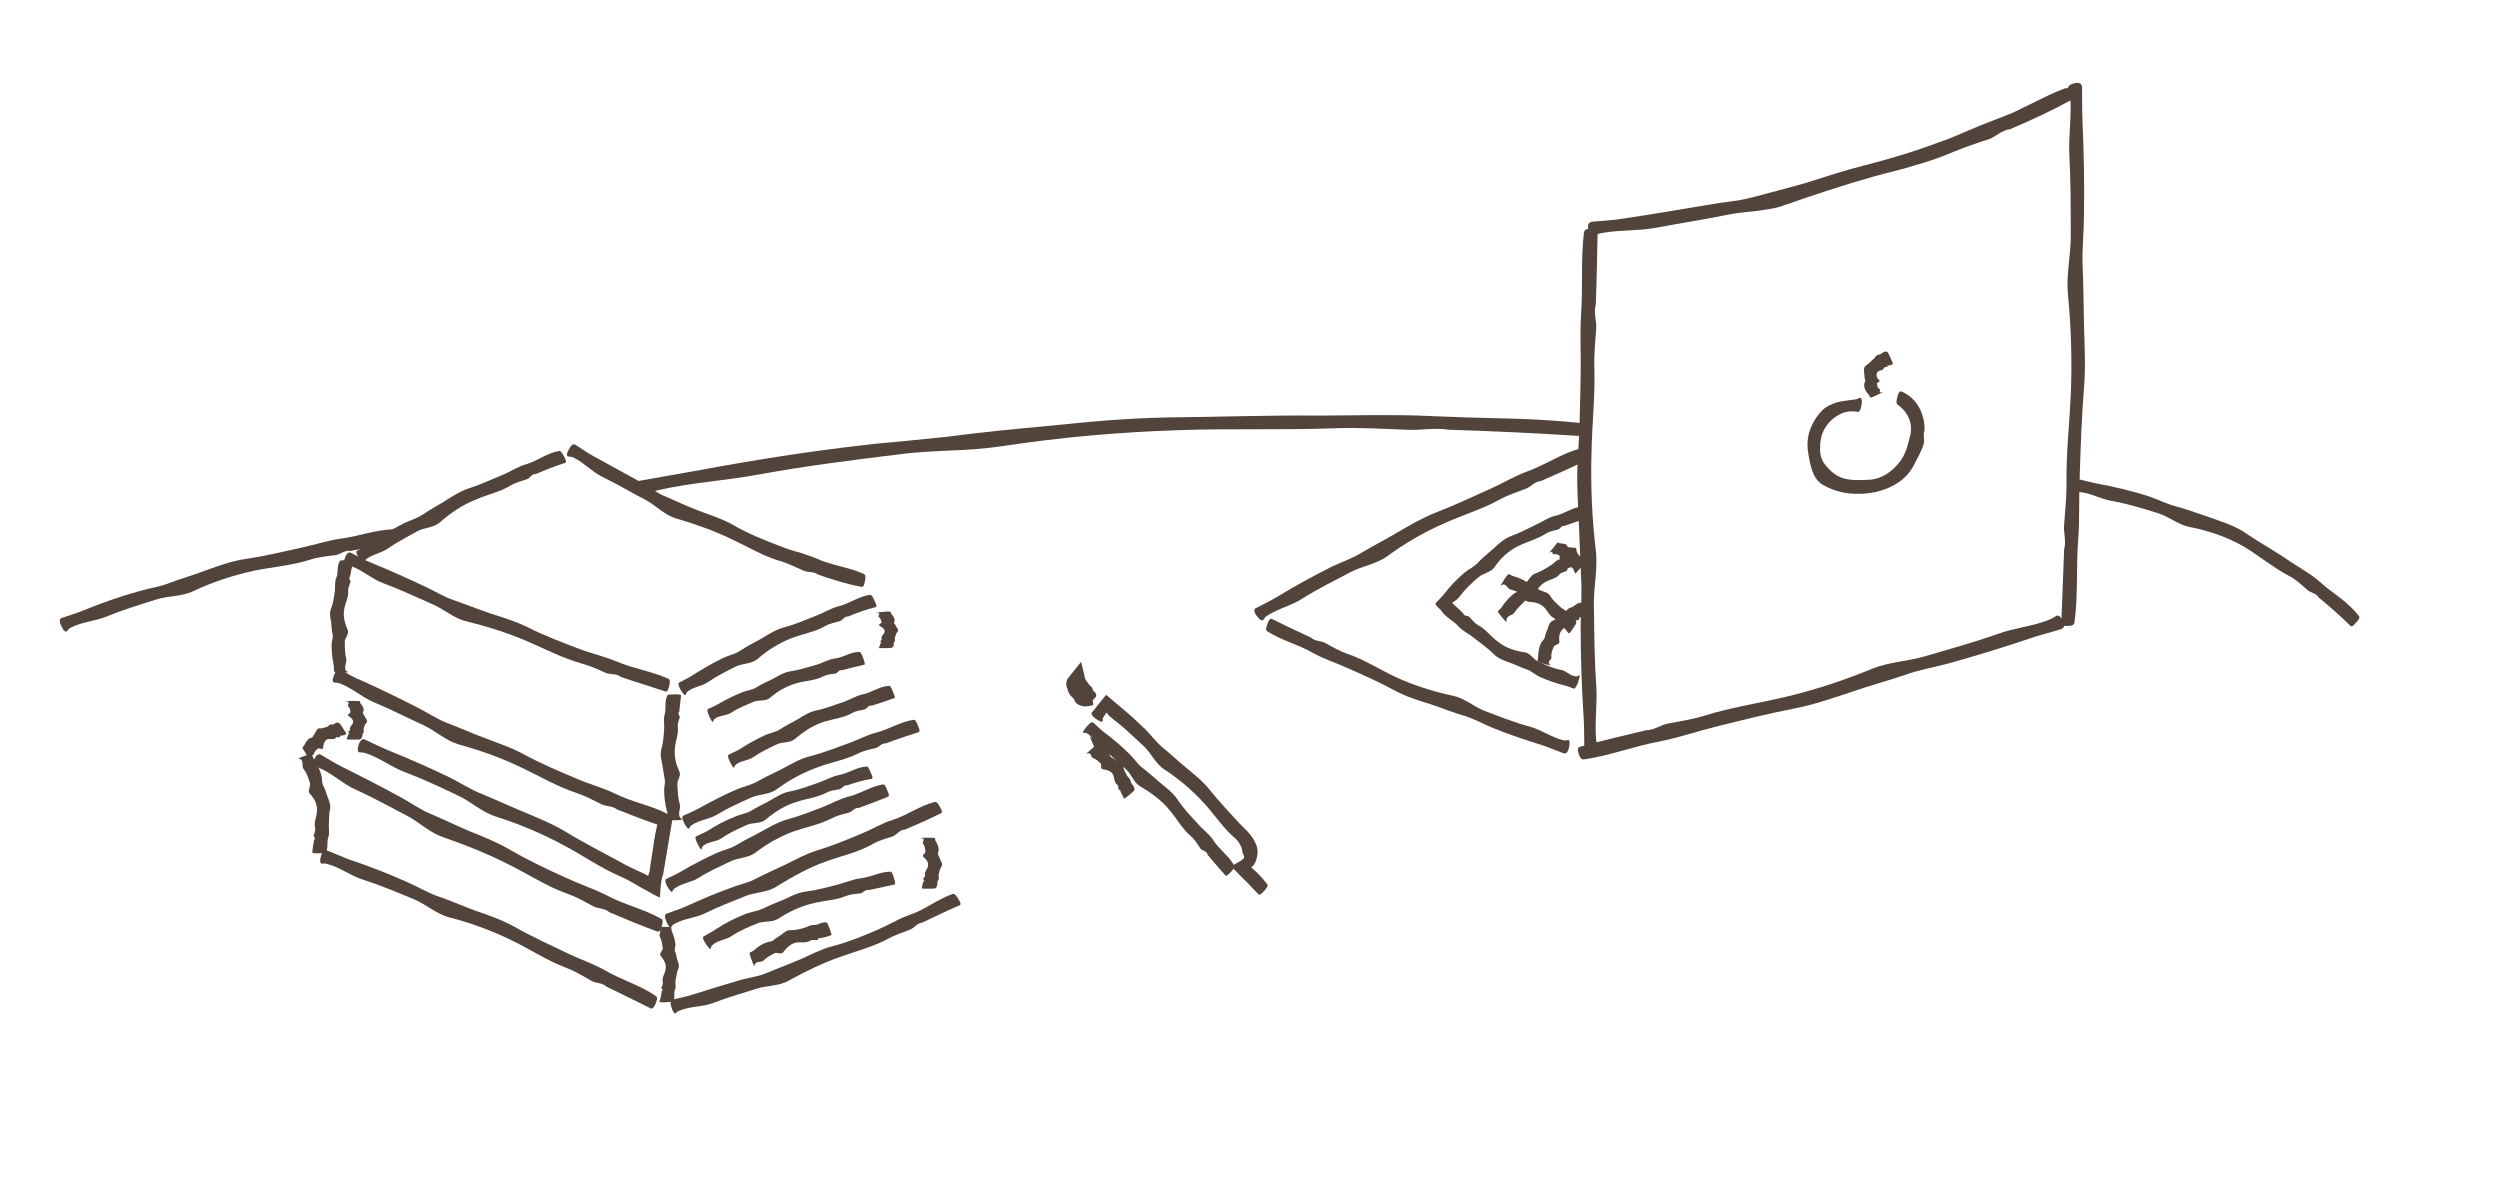 <?xml version="1.0" encoding="utf-8"?>
<!-- Generator: Adobe Illustrator 22.1.0, SVG Export Plug-In . SVG Version: 6.00 Build 0)  -->
<svg version="1.1" id="Layer_1" xmlns="http://www.w3.org/2000/svg" xmlns:xlink="http://www.w3.org/1999/xlink" x="0px" y="0px"
	 viewBox="0 0 530 255" style="enable-background:new 0 0 530 255;" xml:space="preserve">
<style type="text/css">
	.st0{fill:#53443B;}
</style>
<g>
	<g>
		<g>
			<path class="st0" d="M338.3,64.6c-0.5,1.7,0.2,3.3,0.1,5c-0.2,2.8-0.5,5.6-0.4,8.3c0.2,6.1-0.5,12.1-0.6,18.1
				c-0.2,6.9,0.1,13.8,0.9,20.6c0.5,4-0.5,7.9-0.4,11.9c0.1,5.6,0.1,11.1,0.5,16.7c0.3,3.9-0.4,7.9,0,11.8c0.1,0.5,0.1,1,0.4,1.5
				c0.4,0.8-0.5,1.3-1.5,1.4c-1.1,0.2-1.4-0.4-1.4-1c-0.1-2.4,0-4.8-0.2-7.3c-0.4-6.3-0.6-12.6-0.6-18.9c0-3.3,0.3-6.6,0.1-9.9
				c-0.2-4.1-0.3-8.3-0.5-12.4c-0.2-4.4-0.5-8.7-0.2-13.1c0.4-6,0.5-12,0.6-18c0.1-4.3-0.2-8.5,0.1-12.8c0.4-5.7-0.1-11.5,0.6-17.2
				c0.1-0.8,0.9-0.8,1.8-0.8c0.7,0,1.1,0.2,1.1,0.7C338.6,54.5,338.5,59.6,338.3,64.6L338.3,64.6z"/>
		</g>
	</g>
</g>
<g>
	<g>
		<g>
			<path class="st0" d="M426.1,27.4c-1.7,0.2-2.9,1.5-4.4,2.1c-2.6,0.8-5.1,1.7-7.6,2.7c-2.7,1.2-5.5,2.1-8.3,2.9
				c-2.8,0.9-5.7,1.5-8.5,2.3c-6.4,1.8-12.7,3.9-19,6.1c-1.8,0.7-3.7,0.9-5.7,1.2c-1.9,0.2-3.9,0.4-5.7,0.7
				c-5.3,1.1-10.6,1.9-15.9,2.9c-3.8,0.7-7.6,0.4-11.4,1.1c-0.5,0.1-1,0.2-1.4,0.5c-0.8,0.5-1.3-0.4-1.5-1.4
				c-0.2-1.1,0.3-1.4,0.8-1.5c2.3-0.2,4.6-0.3,6.9-0.7c6-0.9,11.9-1.9,17.9-2.9c1.6-0.3,3.1-0.5,4.7-0.7c1.6-0.2,3.1-0.5,4.6-0.9
				c3.8-1,7.7-2,11.5-3.1l6-1.9c2-0.6,4-1.2,6-1.7c5.6-1.4,11.1-3.1,16.4-5.1c1-0.3,1.9-0.7,2.9-1.1l2.8-1.2
				c1.9-0.8,3.8-1.6,5.7-2.3c1.3-0.5,2.6-1,3.8-1.5l3.7-1.8c2.5-1.2,4.9-2.5,7.5-3.4c0.7-0.2,1.1,0.5,1.5,1.2c0.3,0.6,0.3,1-0.1,1.2
				C435.1,23.4,430.6,25.5,426.1,27.4L426.1,27.4z"/>
		</g>
	</g>
</g>
<g>
	<g>
		<g>
			<path class="st0" d="M437.6,116.4c0.5-1.7-0.2-3.5,0-5.2c0.2-2.9,0.5-5.7,0.5-8.6c-0.1-6.3,0.6-12.5,0.9-18.8
				c0.3-7.1,0.1-14.2-0.6-21.4c-0.4-4.1,0.6-8.2,0.6-12.3c0-5.8,0-11.5-0.3-17.3c-0.2-4.1,0.5-8.1,0.2-12.2c0-0.5-0.1-1-0.4-1.5
				c-0.4-0.9,0.5-1.3,1.5-1.5c1.1-0.2,1.4,0.4,1.4,1c0,2.5,0,5,0.1,7.5c0.3,6.5,0.4,13,0.3,19.6c0,3.4-0.4,6.8-0.3,10.2
				c0.2,4.3,0.2,8.6,0.3,12.8c0.1,4.5,0.4,9,0,13.6c-0.5,6.2-0.7,12.4-0.9,18.6c-0.2,4.4,0,8.8-0.3,13.2c-0.5,5.9,0,11.9-0.8,17.8
				c-0.1,0.8-0.9,0.8-1.8,0.8c-0.7,0-1.1-0.2-1-0.7C437.2,126.8,437.4,121.6,437.6,116.4C437.6,116.4,437.6,116.4,437.6,116.4z"/>
		</g>
	</g>
</g>
<g>
	<g>
		<g>
			<path class="st0" d="M349,154.8c1.7,0,3-1.1,4.6-1.4c2.6-0.5,5.3-0.9,7.8-1.7c5.5-1.7,11.3-2.6,16.9-3.9
				c6.4-1.5,12.7-3.6,18.8-6.1c3.5-1.4,7.5-1.5,11.1-2.6c5.1-1.5,10.2-2.9,15.3-4.7c3.6-1.3,7.4-1.6,10.9-3c0.5-0.2,0.9-0.4,1.3-0.7
				c0.7-0.6,1.3,0.2,1.7,1.1c0.5,1,0,1.4-0.5,1.6c-2.2,0.7-4.5,1.2-6.7,2c-5.7,1.9-11.5,3.7-17.3,5.3c-3,0.8-6.1,1.3-9.1,2.4
				c-3.8,1.3-7.6,2.3-11.3,3.6c-4,1.3-7.9,2.7-12.1,3.5c-5.6,1.1-11.2,2.5-16.8,3.9c-4,1-7.8,2.3-11.8,3.1c-5.4,1-10.5,3-16,3.8
				c-0.7,0.1-1-0.7-1.2-1.5c-0.2-0.6-0.1-1.1,0.4-1.2C339.7,157,344.4,155.9,349,154.8L349,154.8z"/>
		</g>
	</g>
</g>
<g>
	<g>
		<g>
			<path class="st0" d="M278,135.2c0.8,0.8,2,0.6,2.9,1.1c1.5,0.8,3,1.7,4.7,2.3c3.6,1.2,6.8,3.3,10.2,4.9c3.9,1.8,8,3.1,12.2,4
				c2.5,0.5,4.4,2.3,6.7,3.2c3.2,1.2,6.4,2.5,9.8,3.4c2.4,0.7,4.4,2.2,6.8,2.8c0.3,0.1,0.6,0.1,1,0c0.6-0.2,0.5,0.8,0.3,1.7
				c-0.3,1.1-0.7,1.2-1.1,1.1c-1.4-0.5-2.8-1.1-4.2-1.6c-3.8-1.2-7.5-2.4-11.1-3.9c-1.9-0.8-3.7-1.8-5.6-2.4
				c-2.5-0.7-4.9-1.7-7.3-2.5c-2.6-0.8-5.2-1.6-7.6-2.9c-3.3-1.8-6.7-3.3-10.1-4.8c-2.4-1.1-5-1.9-7.3-3.2c-3.1-1.8-6.6-2.6-9.7-4.6
				c-0.4-0.3-0.1-1,0.2-1.8c0.2-0.6,0.5-0.9,0.8-0.8C272.4,132.6,275.2,133.9,278,135.2L278,135.2z"/>
		</g>
	</g>
</g>
<g>
	<g>
		<g>
			<path class="st0" d="M326.6,102c-1.3,0.1-2,1.2-3.1,1.6c-1.8,0.7-3.7,1.3-5.4,2.2c-3.7,2.1-7.8,3.3-11.6,5
				c-4.4,1.9-8.6,4.3-12.5,7.2c-2.3,1.6-5.2,2-7.7,3.3c-3.4,1.8-6.9,3.5-10.2,5.6c-2.3,1.5-5.1,2.1-7.4,3.6
				c-0.3,0.2-0.6,0.4-0.8,0.8c-0.3,0.6-1-0.1-1.6-0.9c-0.6-0.9-0.4-1.4,0-1.5c1.5-0.8,3-1.5,4.5-2.4c3.8-2.3,7.6-4.4,11.6-6.4
				c2.1-1,4.3-1.7,6.2-2.9c2.5-1.5,5.1-2.8,7.6-4.3c2.6-1.5,5.3-3.1,8.1-4.2c3.9-1.5,7.7-3.3,11.5-5c2.7-1.2,5.3-2.8,8.1-3.8
				c3.8-1.4,7.1-3.7,11-4.8c0.5-0.1,0.9,0.6,1.3,1.3c0.3,0.6,0.3,1,0,1.2C333.1,99.2,329.8,100.6,326.6,102
				C326.6,102,326.6,102,326.6,102z"/>
		</g>
	</g>
</g>
<g>
	<g>
		<g>
			<path class="st0" d="M310.2,130c0.1,0.7,0.9,0.4,1.3,0.8c0.6,0.6,1.1,1.3,1.8,1.7c1.6,0.8,2.7,2.4,4.2,3.5c1.6,1.3,3.6,2,5.8,2.3
				c1.2,0.2,1.8,1.6,2.9,2c1.5,0.7,3,1.4,4.7,1.7c1.2,0.2,1.9,1.3,3.2,1.4c0.2,0,0.3,0,0.6-0.2c0.4-0.3,0.1,0.6-0.2,1.6
				c-0.4,1-0.7,1.2-0.8,1.2c-0.7-0.2-1.4-0.6-2.1-0.7c-1.9-0.5-3.7-1.1-5.4-1.9c-0.9-0.5-1.6-1.2-2.6-1.5c-1.2-0.4-2.3-1-3.5-1.4
				c-1.3-0.5-2.6-0.9-3.5-1.9c-1.3-1.3-2.8-2.3-4.3-3.5c-1-0.8-2.2-1.3-3.1-2.3c-1.2-1.4-2.9-1.9-3.8-3.6c-0.1-0.2,0.4-0.9,0.9-1.5
				c0.4-0.5,0.7-0.8,0.8-0.7C308,128,309.1,129,310.2,130L310.2,130z"/>
		</g>
	</g>
</g>
<g>
	<g>
		<g>
			<path class="st0" d="M331.7,111.5c-0.7-0.2-0.9,0.7-1.5,0.8c-0.9,0.2-1.9,0.4-2.6,0.9c-1.7,1.1-3.8,1.6-5.6,2.5
				c-2.1,1-3.9,2.6-5.2,4.6c-0.8,1.1-2.4,1.2-3.4,2.1c-1.4,1.2-2.8,2.5-3.9,4c-0.8,1.1-2.2,1.5-2.9,2.7c-0.1,0.2-0.1,0.3-0.1,0.6
				c0.1,0.5-0.7-0.1-1.4-0.7c-0.8-0.7-0.9-1.1-0.7-1.2c0.6-0.6,1.2-1.2,1.7-1.8c1.3-1.7,2.8-3.3,4.5-4.7c0.9-0.7,2-1.2,2.7-2
				c1-1.1,2.1-1.9,3.2-2.9c1.1-1,2.2-2.1,3.7-2.7c2-0.7,3.8-1.7,5.7-2.6c1.3-0.6,2.5-1.5,4-1.8c2-0.5,3.5-1.8,5.6-1.9
				c0.3,0,0.6,0.8,0.9,1.5c0.3,0.6,0.3,1,0.2,1.1C334.9,110.3,333.3,110.9,331.7,111.5L331.7,111.5z"/>
		</g>
	</g>
</g>
<g>
	<g>
		<g>
			<path class="st0" d="M331,132.5c0-0.5-0.6-0.1-0.7-0.4c-0.3-0.4-0.5-0.9-0.9-1.1c-0.9-0.4-1.3-1.5-2-2.2
				c-0.8-0.8-1.9-1.2-3.3-1.2c-0.8,0-0.8-1.2-1.3-1.5c-0.8-0.4-1.5-0.9-2.5-1.1c-0.7-0.1-0.8-1.1-1.6-1.1c-0.1,0-0.2,0-0.4,0.2
				c-0.4,0.3,0.1-0.5,0.7-1.4c0.6-0.9,0.9-1.1,0.9-1c0.4,0.2,0.7,0.4,1.1,0.5c1,0.3,2,0.7,2.8,1.3c0.4,0.3,0.7,0.9,1.2,1
				c0.7,0.2,1.3,0.5,1.9,0.8c0.7,0.2,1.4,0.4,1.8,1.1c0.5,0.9,1.3,1.5,2,2.2c0.5,0.5,1.2,0.7,1.6,1.3c0.5,0.9,1.6,1,1.9,2.1
				c0,0.1-0.4,0.8-0.9,1.5c-0.4,0.6-0.6,0.8-0.7,0.8C332.1,133.7,331.6,133.1,331,132.5L331,132.5z"/>
		</g>
	</g>
</g>
<g>
	<g>
		<g>
			<path class="st0" d="M333.5,120.6c0.2-0.4-0.3,0-0.3-0.1c0-0.3,0-0.6-0.2-0.6c-0.5-0.1-0.3-0.8-0.5-1.2c-0.2-0.4-0.8-0.5-1.6-0.1
				c-0.5,0.2-0.1-0.7-0.3-0.8c-0.3-0.2-0.6-0.4-1.2-0.3c-0.4,0.1-0.1-0.6-0.6-0.5c-0.1,0-0.1,0.1-0.3,0.2c-0.3,0.3,0.2-0.4,0.9-1.2
				c0.7-0.9,0.9-1.1,0.9-1c0.2,0.1,0.3,0.2,0.5,0.2c0.5,0,1,0.1,1.3,0.3c0.2,0.1,0.1,0.5,0.4,0.5c0.4,0,0.6,0.1,0.9,0.1
				c0.4,0,0.8,0,0.8,0.4c0,0.6,0.3,0.9,0.5,1.2c0.2,0.2,0.5,0.2,0.6,0.6c0,0.6,0.7,0.4,0.5,1.1c0,0.1-0.5,0.8-1.1,1.4
				c-0.4,0.5-0.7,0.8-0.7,0.8C333.8,121.2,333.6,120.9,333.5,120.6C333.5,120.6,333.5,120.6,333.5,120.6z"/>
		</g>
	</g>
</g>
<g>
	<g>
		<g>
			<path class="st0" d="M332.7,120.4c-0.5-0.2-0.3,0.6-0.7,0.7c-0.5,0.2-1.1,0.3-1.4,0.7c-0.7,0.9-2,1-3,1.6
				c-1.1,0.6-1.9,1.7-2.4,3.1c-0.3,0.8-1.5,0.5-2,1c-0.7,0.7-1.5,1.4-2.1,2.3c-0.4,0.7-1.4,0.6-1.7,1.4c0,0.1-0.1,0.2,0,0.5
				c0.1,0.4-0.5-0.2-1.1-1c-0.7-0.8-0.8-1.1-0.7-1.2c0.3-0.3,0.7-0.6,0.9-1c0.7-1,1.5-1.9,2.4-2.6c0.5-0.4,1.1-0.5,1.5-1
				c0.4-0.7,1-1.2,1.5-1.8c0.5-0.7,1-1.4,1.8-1.6c1.1-0.4,2-1,3-1.6c0.7-0.4,1.1-1.1,1.9-1.3c1.1-0.3,1.6-1.4,2.8-1.5
				c0.2,0,0.7,0.6,1.2,1.3c0.4,0.5,0.6,0.9,0.5,0.9C334.3,119.5,333.5,119.9,332.7,120.4C332.7,120.4,332.7,120.4,332.7,120.4z"/>
		</g>
	</g>
</g>
<g>
	<g>
		<g>
			<path class="st0" d="M335.1,130.9c-0.5-0.2-0.2,0.5-0.4,0.5c-0.4,0.1-0.9,0.1-1.1,0.5c-0.4,0.7-1.5,0.8-2.1,1.3
				c-0.8,0.6-1.1,1.6-0.9,2.8c0.1,0.7-1,0.6-1.2,1.1c-0.3,0.7-0.6,1.4-0.5,2.2c0.1,0.6-0.8,0.8-0.5,1.4c0,0.1,0.1,0.2,0.3,0.3
				c0.4,0.2-0.5,0-1.5-0.3c-1.1-0.3-1.3-0.5-1.3-0.5c0.1-0.4,0.2-0.7,0.2-1.1c0-1,0.2-2,0.6-2.8c0.2-0.4,0.7-0.7,0.8-1.2
				c0.1-0.7,0.4-1.2,0.6-1.8c0.2-0.7,0.4-1.4,1.1-1.7c0.9-0.4,1.6-1.1,2.3-1.6c0.5-0.4,0.8-1,1.5-1.2c0.9-0.2,1.3-1.2,2.4-1
				c0.1,0,0.6,0.7,1,1.4c0.4,0.6,0.5,0.9,0.5,0.9C336.3,130.3,335.7,130.6,335.1,130.9L335.1,130.9z"/>
		</g>
	</g>
</g>
<g>
	<g>
		<g>
			<path class="st0" d="M408,91.2c-0.4,1,0.1,2-0.2,3c-0.5,1.6-1.3,2.9-2,4.3c-0.8,1.6-2,2.9-3.4,3.8c-1.4,1-3.1,1.6-4.7,2
				c-1.9,0.4-3.7,0.5-5.7,0.3c-1.9-0.2-3.8-0.8-5.7-1.9c-1.1-0.7-1.7-1.8-2.1-2.9c-0.4-1.1-0.6-2.3-0.8-3.4
				c-0.3-1.6-0.3-3.3,0.2-4.9c0.5-1.6,1.4-3.1,2.6-4.4c0.9-0.9,2-1.4,3.2-1.8c1.2-0.3,2.4-0.4,3.7-0.6c0.3,0,0.7-0.1,1-0.3
				c0.7-0.3,0.7,0.7,0.5,1.7c-0.2,1.1-0.6,1.3-0.8,1.2c-1.1-0.2-2.3-0.1-3.3,0.3c-1.3,0.6-2.5,1.5-3.3,2.7c-0.8,1.1-1.2,2.4-1.3,3.7
				c-0.1,1.4-0.1,3,0.8,4.2c1.1,1.5,2.4,2.7,4.1,3.2c1.8,0.5,3.6,0.4,5.5,0.3c2.6-0.1,5-1.8,6.6-4c1.2-1.6,1.6-3.6,2.1-5.5
				c0.3-1.3,0.1-2.6-0.4-3.7c-0.5-1.1-1.3-2-2.4-2.8c-0.3-0.2-0.1-1,0.1-1.8c0.2-0.7,0.4-1,0.8-0.9C406.7,84.5,408.1,88.2,408,91.2
				L408,91.2z"/>
		</g>
	</g>
</g>
<g>
	<g>
		<g>
			<path class="st0" d="M400.3,77.5c-0.4-0.3,0,0.3-0.2,0.3c-0.3,0-0.6,0-0.7,0.2c-0.1,0.5-0.9,0.5-1.3,0.8
				c-0.4,0.4-0.4,1.2,0.3,1.8c0.4,0.3-0.6,0.5-0.5,0.8c0.1,0.4,0.1,0.9,0.6,1.1c0.3,0.2-0.3,0.6,0.2,0.7c0.1,0,0.1,0,0.4-0.1
				c0.4-0.1-0.4,0.3-1.3,0.7c-1,0.5-1.3,0.5-1.3,0.5c-0.1-0.2-0.2-0.5-0.4-0.7c-0.5-0.5-0.9-1.2-0.9-2c0-0.4,0.3-0.7,0.2-1.1
				c-0.2-0.5-0.1-1-0.2-1.5c-0.1-0.5-0.1-1.2,0.4-1.5c0.7-0.5,1.1-1,1.6-1.4c0.4-0.3,0.5-0.9,1.1-0.9c0.7-0.1,1-0.9,1.8-0.6
				c0.1,0,0.5,0.8,0.8,1.5c0.3,0.6,0.4,1,0.4,1C401.1,77.4,400.7,77.4,400.3,77.5L400.3,77.5z"/>
		</g>
	</g>
</g>
<g>
	<g>
		<g>
			<path class="st0" d="M130.8,171.6c-1-0.8-2.3-0.6-3.3-1.1c-1.8-0.9-3.5-1.8-5.3-2.4c-4-1.3-7.7-3.5-11.5-5.3
				c-4.3-2.1-8.8-3.7-13.5-5c-2.7-0.8-4.8-2.8-7.3-4c-3.5-1.6-7-3.4-10.6-4.9c-2.6-1.1-4.6-3-7.2-4c-0.3-0.1-0.7-0.2-1.1-0.2
				c-0.7,0.1-0.5-0.9-0.1-1.8c0.4-1,0.9-1.1,1.3-0.9c1.5,0.8,2.9,1.7,4.5,2.3c4,1.8,7.9,3.7,11.8,5.7c2,1,3.9,2.3,6.1,3.2
				c2.7,1,5.3,2.2,8,3.2c2.8,1.1,5.7,2,8.4,3.5c3.7,2,7.5,3.6,11.3,5.2c2.7,1.2,5.6,1.9,8.2,3.2c3.6,1.8,7.5,2.4,11.1,4.3
				c0.5,0.2,0.2,1.1,0,1.8c-0.2,0.7-0.5,1-0.8,0.9C137.4,174.2,134.1,172.9,130.8,171.6L130.8,171.6z"/>
		</g>
	</g>
</g>
<g>
	<g>
		<g>
			<path class="st0" d="M144,150.9c-0.5,0.4,0.2,0.8,0.1,1.2c-0.2,0.7-0.5,1.3-0.4,2c0.2,1.5-0.5,2.9-0.6,4.4
				c-0.2,1.7,0.1,3.3,0.9,5c0.5,1-0.5,1.9-0.4,2.9c0.1,1.3,0.1,2.7,0.5,4c0.3,0.9-0.4,1.9,0,2.8c0.1,0.1,0.1,0.2,0.4,0.4
				c0.4,0.2-0.5,0.3-1.5,0.3c-1.1,0-1.4-0.1-1.4-0.2c-0.1-0.6,0-1.2-0.2-1.7c-0.4-1.5-0.6-3-0.6-4.5c0-0.8,0.3-1.6,0.1-2.4
				c-0.2-1-0.3-2-0.5-3c-0.2-1.1-0.5-2.1-0.2-3.2c0.4-1.4,0.5-2.9,0.6-4.3c0.1-1-0.2-2,0.1-3.1c0.4-1.4-0.1-2.8,0.6-4.1
				c0.1-0.2,0.9-0.2,1.8-0.2c0.7,0,1.1,0.1,1.1,0.2C144.3,148.4,144.1,149.7,144,150.9L144,150.9z"/>
		</g>
	</g>
</g>
<g>
	<g>
		<g>
			<path class="st0" d="M74.2,122.3c-0.5,0.3,0.2,0.7,0.1,1.1c-0.2,0.6-0.5,1.2-0.5,1.8c0.2,1.3-0.6,2.6-0.8,3.8
				c-0.3,1.5,0,2.9,0.7,4.5c0.4,0.9-0.6,1.7-0.6,2.5c0,1.2,0,2.4,0.3,3.6c0.2,0.9-0.5,1.7-0.1,2.5c0,0.1,0.1,0.2,0.4,0.3
				c0.4,0.2-0.5,0.2-1.5,0.2c-1.1,0-1.4-0.2-1.4-0.3c0-0.5,0-1-0.1-1.6c-0.3-1.4-0.4-2.7-0.4-4.1c0-0.7,0.4-1.4,0.2-2.1
				c-0.2-0.9-0.2-1.8-0.3-2.7c-0.2-0.9-0.4-1.9,0-2.8c0.5-1.3,0.6-2.5,0.8-3.8c0.1-0.9-0.1-1.8,0.3-2.7c0.5-1.2,0-2.5,0.8-3.6
				c0.1-0.2,0.9-0.1,1.8-0.1c0.7,0,1.1,0.1,1,0.2C74.6,120.1,74.4,121.2,74.2,122.3C74.2,122.3,74.2,122.3,74.2,122.3z"/>
		</g>
	</g>
</g>
<g>
	<g>
		<g>
			<path class="st0" d="M131.6,143.5c-0.9-0.8-2.2-0.4-3.3-0.9c-1.7-0.8-3.4-1.5-5.2-2c-3.9-1.1-7.5-3-11.2-4.6
				c-4.2-1.8-8.6-3.2-13.1-4.3c-2.6-0.6-4.7-2.6-7.1-3.6c-3.4-1.5-6.8-3.1-10.3-4.4c-2.5-0.9-4.5-2.8-7-3.7
				c-0.3-0.1-0.6-0.2-1.1-0.1c-0.7,0.1-0.5-0.8-0.1-1.8c0.4-1,0.9-1.1,1.2-0.9c1.4,0.7,2.8,1.5,4.3,2.1c3.9,1.6,7.7,3.3,11.5,5.1
				c2,0.9,3.8,2.1,5.9,2.8c2.6,0.9,5.1,1.9,7.7,2.8c2.8,0.9,5.5,1.7,8.1,3c3.6,1.8,7.3,3.2,11,4.6c1.3,0.5,2.7,0.9,4,1.3
				c1.3,0.4,2.7,0.9,4,1.4c3.5,1.5,7.3,2,10.8,3.6c0.5,0.2,0.3,1,0.1,1.8c-0.2,0.7-0.4,1-0.7,0.9
				C138.1,145.6,134.8,144.6,131.6,143.5L131.6,143.5z"/>
		</g>
	</g>
</g>
<g>
	<g>
		<g>
			<path class="st0" d="M179.8,130.7c-0.8-0.1-1.1,0.8-1.8,1c-1.1,0.3-2.2,0.5-3.2,1.1c-2.1,1.2-4.7,1.6-7,2.5c-2.6,1-5,2.5-7.2,4.4
				c-1.3,1.1-3.1,0.9-4.6,1.6c-2,1-4,2-5.9,3.3c-1.3,0.9-3.1,1-4.3,2c-0.2,0.1-0.3,0.3-0.4,0.6c-0.1,0.5-0.7-0.2-1.2-1.1
				c-0.5-1-0.4-1.3-0.2-1.4c0.9-0.5,1.8-0.9,2.6-1.4c2.2-1.4,4.4-2.7,6.7-3.8c1.2-0.6,2.6-0.8,3.7-1.6c1.4-0.9,2.9-1.7,4.4-2.5
				c1.5-0.9,3-1.9,4.8-2.4c2.4-0.6,4.6-1.6,6.9-2.5c1.6-0.6,3.1-1.6,4.8-2c2.3-0.6,4.2-2.1,6.6-2.4c0.3,0,0.7,0.7,1,1.5
				c0.3,0.6,0.4,1,0.2,1.1C183.6,129.2,181.7,129.9,179.8,130.7L179.8,130.7z"/>
		</g>
	</g>
</g>
<g>
	<g>
		<g>
			<path class="st0" d="M187.8,157.6c-0.9-0.1-1.4,0.8-2.2,1c-1.3,0.3-2.7,0.6-3.8,1.2c-2.6,1.3-5.6,1.8-8.3,2.8
				c-3.1,1.1-6.1,2.7-8.8,4.7c-1.6,1.2-3.7,1-5.5,1.8c-2.4,1.1-4.9,2.2-7.2,3.6c-1.6,1-3.7,1.1-5.3,2.2c-0.2,0.1-0.4,0.3-0.5,0.6
				c-0.2,0.5-0.8-0.2-1.2-1.1c-0.5-1-0.4-1.3-0.1-1.5c1.1-0.5,2.1-0.9,3.2-1.5c2.7-1.5,5.4-2.9,8.2-4.1c1.5-0.6,3-0.9,4.4-1.7
				c1.7-1,3.6-1.8,5.3-2.7c1.9-1,3.7-2.1,5.8-2.6c2.8-0.7,5.5-1.8,8.3-2.8c1.9-0.7,3.7-1.7,5.7-2.2c2.7-0.7,5.1-2.3,7.9-2.7
				c0.4-0.1,0.7,0.7,1,1.5c0.3,0.6,0.3,1,0.1,1.1C192.4,156,190.1,156.7,187.8,157.6C187.8,157.5,187.8,157.6,187.8,157.6z"/>
		</g>
	</g>
</g>
<g>
	<g>
		<g>
			<path class="st0" d="M178.5,142.1c-0.7-0.2-0.9,0.6-1.4,0.7c-0.9,0.1-1.8,0.2-2.6,0.6c-1.7,0.9-3.7,0.9-5.5,1.4
				c-2.1,0.6-4,1.6-5.7,3.1c-1,0.9-2.5,0.4-3.6,0.9c-1.6,0.7-3.2,1.3-4.7,2.3c-1.1,0.7-2.4,0.5-3.5,1.3c-0.1,0.1-0.2,0.2-0.3,0.5
				c-0.1,0.5-0.5-0.3-0.9-1.2c-0.4-1-0.4-1.3-0.2-1.4c0.7-0.3,1.4-0.6,2.1-1c1.7-1,3.5-1.9,5.3-2.6c1-0.4,2-0.4,2.9-1
				c1.1-0.7,2.3-1.2,3.5-1.8c1.2-0.7,2.4-1.4,3.8-1.6c1.9-0.3,3.7-0.9,5.5-1.4c1.3-0.4,2.4-1.1,3.8-1.3c1.8-0.2,3.3-1.4,5.2-1.4
				c0.3,0,0.6,0.8,0.9,1.6c0.2,0.6,0.3,1,0.2,1.1C181.5,141.3,180,141.7,178.5,142.1L178.5,142.1z"/>
		</g>
	</g>
</g>
<g>
	<g>
		<g>
			<path class="st0" d="M184.8,149.6c-0.7-0.2-1,0.7-1.5,0.8c-0.9,0.2-1.9,0.3-2.7,0.8c-1.8,1-3.9,1.2-5.9,1.8
				c-2.2,0.7-4.2,2-6.1,3.6c-1.1,1-2.7,0.6-3.9,1.2c-1.7,0.8-3.4,1.6-5,2.7c-1.1,0.8-2.6,0.7-3.7,1.6c-0.1,0.1-0.3,0.3-0.3,0.5
				c-0.1,0.5-0.6-0.3-1-1.2c-0.5-1-0.4-1.3-0.2-1.4c0.7-0.4,1.5-0.7,2.2-1.1c1.8-1.2,3.7-2.2,5.6-3.1c1-0.4,2.2-0.6,3.1-1.2
				c1.2-0.8,2.5-1.4,3.7-2.1c1.3-0.8,2.5-1.6,4-1.9c2-0.4,3.9-1.2,5.8-1.8c1.4-0.5,2.6-1.3,4-1.6c2-0.4,3.5-1.7,5.6-1.8
				c0.3,0,0.6,0.7,0.9,1.5c0.3,0.6,0.4,1,0.2,1.1C188.1,148.5,186.5,149.1,184.8,149.6L184.8,149.6z"/>
		</g>
	</g>
</g>
<g>
	<g>
		<g>
			<path class="st0" d="M113.6,100.5c-0.9-0.1-1.2,0.9-1.9,1.1c-1.2,0.4-2.4,0.7-3.4,1.3c-2.3,1.4-4.9,1.9-7.4,3
				c-2.8,1.1-5.3,2.8-7.6,4.8c-1.3,1.2-3.3,1.1-4.8,1.9c-2.1,1.2-4.3,2.3-6.3,3.7c-1.4,1-3.3,1.2-4.6,2.3c-0.2,0.1-0.3,0.3-0.4,0.6
				c-0.1,0.5-0.7-0.2-1.2-1.1c-0.6-0.9-0.5-1.3-0.2-1.4c0.9-0.5,1.9-1,2.8-1.6c2.3-1.5,4.7-3,7.1-4.2c1.3-0.6,2.7-1,3.9-1.8
				c1.5-1,3.1-1.9,4.6-2.8c1.6-1,3.2-2.1,5-2.7c2.5-0.8,4.9-1.9,7.3-2.9c1.7-0.7,3.3-1.8,5.1-2.3c2.4-0.7,4.4-2.4,7-2.8
				c0.3-0.1,0.7,0.7,1.1,1.4c0.3,0.6,0.4,1,0.2,1.1C117.7,98.8,115.7,99.6,113.6,100.5L113.6,100.5z"/>
		</g>
	</g>
</g>
<g>
	<g>
		<g>
			<path class="st0" d="M173.4,121.8c-0.9-0.7-2.1-0.4-3-0.8c-1.6-0.7-3.2-1.5-4.8-2c-3.6-1-6.9-3-10.3-4.6c-3.9-1.9-7.9-3.3-12-4.5
				c-2.4-0.7-4.2-2.7-6.4-3.9c-3.1-1.6-6.1-3.4-9.2-4.9c-2.2-1.1-3.9-3-6.1-4.1c-0.3-0.1-0.6-0.2-1-0.2c-0.7,0-0.4-0.9,0.1-1.7
				c0.5-1,1-1,1.3-0.8c1.3,0.8,2.5,1.7,3.8,2.4c3.4,1.9,6.8,3.7,10.2,5.6c1.8,1,3.3,2.3,5.2,3c2.3,1,4.6,2.1,7,3
				c1.3,0.5,2.5,0.9,3.8,1.4c1.2,0.5,2.5,1,3.6,1.7c3.2,1.8,6.6,3.2,10.1,4.5c1.2,0.5,2.5,0.9,3.7,1.2c1.2,0.4,2.5,0.8,3.7,1.3
				c3.2,1.5,6.8,1.8,10.1,3.3c0.4,0.2,0.3,1,0.1,1.8c-0.1,0.7-0.4,1-0.7,0.9C179.3,123.8,176.3,122.8,173.4,121.8L173.4,121.8z"/>
		</g>
	</g>
</g>
<g>
	<g>
		<g>
			<path class="st0" d="M73.9,155.6c0.5-0.1-0.2-0.2-0.1-0.4c0.2-0.2,0.5-0.4,0.4-0.6c-0.2-0.4,0.5-0.9,0.6-1.3
				c0.2-0.5-0.1-1-0.9-1.5c-0.5-0.3,0.5-0.6,0.4-0.9c-0.1-0.4-0.1-0.8-0.5-1.2c-0.3-0.3,0.4-0.6,0-0.9c-0.1,0-0.1-0.1-0.4-0.1
				c-0.4-0.1,0.5-0.1,1.5-0.1c1.1,0,1.4,0,1.4,0.1c0.1,0.2,0,0.4,0.2,0.5c0.4,0.5,0.6,0.9,0.6,1.4c0,0.2-0.3,0.5-0.1,0.7
				c0.2,0.3,0.3,0.6,0.5,0.9c0.2,0.3,0.5,0.6,0.2,1c-0.4,0.4-0.5,0.9-0.6,1.3c-0.1,0.3,0.2,0.6-0.1,0.9c-0.4,0.4,0.1,0.8-0.6,1.3
				c-0.1,0.1-0.9,0.1-1.8,0.1c-0.7,0-1.1,0-1.1-0.1C73.6,156.3,73.8,155.9,73.9,155.6C73.9,155.6,73.9,155.6,73.9,155.6z"/>
		</g>
	</g>
</g>
<g>
	<g>
		<g>
			<path class="st0" d="M140.6,185.3c-0.3,0.8-0.4,1.5-0.5,2.3c-0.1,0.9-0.1,1.8-0.2,2.7c-0.4-0.2-0.9-0.4-1.4-0.7
				c-3.9-2.1-4.9-2.9-7-3.8c-4.2-1.8-8-4.5-12-6.6c-4.6-2.5-9.4-4.5-14.4-6.1c-2.9-0.9-5.2-3.1-7.9-4.4c-3.8-1.8-7.6-3.6-11.6-5.1
				c-2.8-1.1-5.2-3-8-3.9c-0.4-0.1-0.7-0.2-1.2-0.2c-0.8,0.1-0.6-0.9-0.3-1.8c0.4-1,0.9-1.1,1.3-0.9c1.7,0.8,3.3,1.6,5,2.3
				c4.4,1.8,8.8,3.7,13.1,5.8c2.2,1.1,4.3,2.5,6.6,3.4c2.9,1.2,5.7,2.5,8.6,3.7c3.1,1.3,6.1,2.5,9,4.2c3.9,2.4,7.9,4.4,11.9,6.6
				c1.2,0.7,2.5,1.3,3.8,1.9l1.3,0.6c0.2,0.1,0.4,0.2,0.7,0.4c0-0.1,0.1-0.2,0.1-0.3c0.1-0.2,0.1-0.4,0.2-0.6c0,0,0.1-0.4,0.1-0.7
				l0.1-0.8l0.5-3.2c0.3-2.1,0.6-4.3,1.3-6.4c0.2-0.5,1-0.5,1.8-0.4c0.7,0.1,1,0.3,1,0.7L140.6,185.3L140.6,185.3z"/>
		</g>
	</g>
</g>
<g>
	<g>
		<g>
			<path class="st0" d="M182,171.3c-0.9-0.1-1.3,0.8-2.1,1c-1.2,0.3-2.5,0.6-3.6,1.2c-2.5,1.3-5.3,1.8-7.9,2.7
				c-3,1.1-5.7,2.6-8.3,4.6c-1.5,1.1-3.5,1-5.2,1.8c-2.3,1.1-4.6,2.1-6.8,3.5c-1.5,1-3.5,1.1-5,2.2c-0.2,0.1-0.4,0.3-0.5,0.6
				c-0.2,0.5-0.7-0.2-1.2-1.1c-0.5-1-0.4-1.3-0.1-1.5c1-0.5,2-0.9,3-1.5c2.5-1.5,5.1-2.8,7.7-4c1.4-0.6,2.9-0.9,4.2-1.7
				c1.6-1,3.4-1.8,5-2.7c1.8-1,3.5-2,5.4-2.6c2.7-0.7,5.2-1.7,7.8-2.7c1.8-0.7,3.5-1.7,5.4-2.2c2.6-0.6,4.8-2.2,7.4-2.6
				c0.4-0.1,0.7,0.7,1,1.5c0.3,0.6,0.3,1,0.1,1.1C186.3,169.7,184.2,170.5,182,171.3C182,171.3,182,171.3,182,171.3z"/>
		</g>
	</g>
</g>
<g>
	<g>
		<g>
			<path class="st0" d="M72.3,156c-0.4-0.3-0.1,0.4-0.3,0.3c-0.3,0-0.7-0.1-0.8,0.1c-0.3,0.5-1.1,0.2-1.7,0.3
				c-0.6,0.2-0.9,0.8-1,1.8c0,0.6-0.8,0-1.1,0.2c-0.4,0.3-0.7,0.6-0.9,1.2c-0.1,0.4-0.8,0-0.9,0.6c0,0.1,0,0.2,0.1,0.4
				c0.2,0.4-0.4-0.4-0.9-1.2c-0.6-0.9-0.7-1.2-0.7-1.2c0.1-0.2,0.3-0.3,0.4-0.5c0.3-0.6,0.6-1.1,1-1.4c0.2-0.2,0.6-0.1,0.8-0.4
				c0.2-0.4,0.4-0.6,0.6-1c0.2-0.4,0.4-0.8,0.8-0.8c0.7,0.1,1.1-0.2,1.6-0.3c0.4-0.1,0.5-0.6,1-0.5c0.7,0.1,0.8-0.7,1.6-0.3
				c0.1,0,0.6,0.7,1,1.4c0.4,0.6,0.6,0.9,0.5,0.9C73.2,155.8,72.8,155.9,72.3,156L72.3,156z"/>
		</g>
	</g>
</g>
<g>
	<g>
		<g>
			<path class="st0" d="M129.2,193.4c-1-0.9-2.4-0.7-3.5-1.3c-1.8-1-3.6-2-5.6-2.7c-4.2-1.5-8-4-12-6c-4.5-2.3-9.2-4.2-14.1-5.9
				c-2.8-0.9-5-3.1-7.6-4.5c-3.7-1.9-7.2-3.9-11-5.6c-2.7-1.2-4.8-3.3-7.5-4.5c-0.3-0.2-0.7-0.3-1.1-0.3c-0.8,0-0.5-0.9-0.1-1.8
				c0.5-1,1-1,1.3-0.8c1.5,0.9,3,1.8,4.6,2.6c4.2,2.1,8.3,4.2,12.3,6.4c2.1,1.1,4.1,2.6,6.3,3.5c2.8,1.2,5.5,2.5,8.3,3.7
				c3,1.2,6,2.4,8.7,4c3.8,2.2,7.8,4.1,11.8,5.9c2.8,1.3,5.8,2.3,8.6,3.7c3.7,2,7.9,2.9,11.6,5c0.5,0.3,0.2,1.1,0,1.9
				c-0.2,0.6-0.5,0.9-0.8,0.8C136.1,196.3,132.7,194.9,129.2,193.4L129.2,193.4z"/>
		</g>
	</g>
</g>
<g>
	<g>
		<g>
			<path class="st0" d="M191.8,175.9c-1.1,0-1.6,1-2.5,1.4c-1.5,0.5-3.1,0.9-4.4,1.7c-3,1.7-6.4,2.4-9.7,3.6
				c-3.7,1.3-7.1,3.2-10.5,5.3c-1.9,1.3-4.4,1.2-6.5,2c-2.9,1.2-5.9,2.3-8.7,3.7c-2,1-4.4,1.1-6.4,2.2c-0.3,0.1-0.5,0.3-0.7,0.6
				c-0.3,0.6-0.8-0.2-1.2-1.2c-0.4-1-0.2-1.4,0.1-1.5c1.3-0.5,2.6-0.9,3.8-1.4c3.3-1.5,6.5-2.9,9.9-4.1c1.7-0.7,3.6-1,5.2-1.9
				c2.1-1.1,4.2-2,6.3-3c2.2-1.1,4.4-2.3,6.7-3c3.3-1,6.4-2.3,9.5-3.6c2.2-0.9,4.3-2.2,6.6-2.9c3.1-1,5.7-3,8.9-3.8
				c0.4-0.1,0.8,0.6,1.2,1.3c0.3,0.6,0.4,1,0.1,1.1C197.1,173.6,194.4,174.8,191.8,175.9L191.8,175.9z"/>
		</g>
	</g>
</g>
<g>
	<g>
		<g>
			<path class="st0" d="M179.6,166.5c-0.7-0.2-1,0.7-1.6,0.8c-1,0.2-2,0.3-2.9,0.8c-1.9,1-4.2,1.2-6.2,1.9c-2.4,0.7-4.5,2-6.5,3.7
				c-1.1,1-2.8,0.6-4.1,1.2c-1.8,0.8-3.6,1.6-5.3,2.8c-1.2,0.8-2.8,0.7-3.9,1.6c-0.1,0.1-0.3,0.3-0.3,0.6c-0.1,0.5-0.6-0.3-1-1.2
				c-0.5-1-0.4-1.3-0.2-1.4c0.8-0.4,1.6-0.7,2.3-1.1c1.9-1.2,3.9-2.3,6-3.1c1.1-0.5,2.3-0.6,3.3-1.2c1.3-0.8,2.6-1.4,3.9-2.1
				c1.4-0.8,2.7-1.7,4.3-2c2.1-0.4,4.2-1.2,6.2-1.9c1.4-0.5,2.8-1.3,4.3-1.6c2.1-0.4,3.7-1.7,5.9-1.8c0.3,0,0.6,0.8,0.9,1.5
				c0.3,0.6,0.3,1,0.2,1.1C183,165.4,181.3,165.9,179.6,166.5L179.6,166.5z"/>
		</g>
	</g>
</g>
<g>
	<g>
		<g>
			<path class="st0" d="M66.6,178c0.5-0.3-0.2-0.6-0.1-0.9c0.2-0.5,0.4-1.1,0.3-1.6c-0.3-1.1,0.3-2.3,0.4-3.5
				c0.1-1.3-0.4-2.6-1.5-3.7c-0.6-0.6,0.2-1.6,0-2.3c-0.3-1-0.6-2-1.3-2.9c-0.5-0.6,0-1.5-0.6-2.1c-0.1-0.1-0.2-0.1-0.4-0.1
				c-0.4,0,0.4-0.4,1.3-0.7c1-0.4,1.3-0.4,1.4-0.3c0.2,0.4,0.3,0.9,0.6,1.3c0.7,1.1,1.2,2.2,1.5,3.4c0.1,0.6,0,1.3,0.3,1.9
				c0.4,0.7,0.6,1.5,0.9,2.3c0.3,0.8,0.7,1.7,0.6,2.6c-0.3,1.2-0.2,2.4-0.3,3.6c0,0.8,0.2,1.7-0.1,2.5c-0.4,1.1,0.1,2.3-0.6,3.3
				c-0.1,0.1-0.9,0.1-1.8,0.1c-0.7,0-1.1-0.1-1-0.2C66.3,179.8,66.4,178.9,66.6,178L66.6,178z"/>
		</g>
	</g>
</g>
<g>
	<g>
		<g>
			<path class="st0" d="M128.6,209.2c-0.9-0.9-2.2-0.7-3.3-1.3c-1.7-1-3.4-2-5.2-2.7c-4-1.5-7.5-3.8-11.3-5.7
				c-4.3-2.1-8.8-3.8-13.5-5c-2.7-0.7-4.9-2.7-7.4-3.8c-3.6-1.5-7.2-3-10.9-4.2c-2.6-0.8-4.9-2.6-7.5-3.3c-0.3-0.1-0.7-0.2-1.1-0.1
				c-0.7,0.1-0.6-0.8-0.3-1.8c0.3-1,0.8-1.2,1.2-1c1.6,0.6,3.1,1.3,4.7,1.9c4.2,1.4,8.3,3,12.3,4.8c2.1,0.9,4.1,2.1,6.2,2.9
				c2.7,0.9,5.4,2.1,8.1,3.1c2.9,1,5.8,2,8.5,3.5c3.7,2.1,7.5,3.8,11.2,5.6c2.7,1.3,5.5,2.2,8.1,3.7c3.5,2,7.4,3.1,10.7,5.4
				c0.4,0.3,0.1,1.1-0.2,1.8c-0.3,0.6-0.6,0.9-0.9,0.8C134.9,212.3,131.8,210.7,128.6,209.2L128.6,209.2z"/>
		</g>
	</g>
</g>
<g>
	<g>
		<g>
			<path class="st0" d="M140.3,210.1c0.5-0.3-0.2-0.5-0.1-0.7c0.2-0.4,0.4-0.8,0.3-1.2c-0.2-0.9,0.4-1.7,0.6-2.6c0.2-1-0.2-2-1-2.9
				c-0.5-0.6,0.5-1.2,0.4-1.7c-0.1-0.8-0.2-1.6-0.6-2.4c-0.3-0.6,0.4-1.1-0.1-1.7c-0.1-0.1-0.1-0.1-0.4-0.2
				c-0.4-0.1,0.5-0.2,1.5-0.2c1.1,0,1.4,0,1.4,0.1c0.1,0.3,0,0.7,0.2,1c0.4,0.9,0.6,1.8,0.7,2.7c0,0.5-0.3,1-0.1,1.4
				c0.3,0.6,0.3,1.2,0.5,1.8c0.2,0.6,0.5,1.2,0.2,1.9c-0.4,0.9-0.4,1.7-0.6,2.6c-0.1,0.6,0.2,1.2-0.1,1.8c-0.4,0.8,0.2,1.6-0.5,2.5
				c-0.1,0.1-0.9,0.1-1.7,0.2c-0.7,0-1.1,0-1.1-0.1C140.1,211.5,140.2,210.8,140.3,210.1L140.3,210.1z"/>
		</g>
	</g>
</g>
<g>
	<g>
		<g>
			<path class="st0" d="M195.5,195.6c-1.1,0.1-1.6,1.1-2.6,1.5c-1.6,0.6-3.1,1.1-4.6,1.9c-3.1,1.7-6.7,2.6-10,3.8
				c-3.8,1.3-7.5,3.1-11.1,5.1c-2.1,1.2-4.6,1-6.8,1.7c-3.1,1-6.3,1.9-9.4,3.1c-2.2,0.8-4.6,0.6-6.8,1.5c-0.3,0.1-0.6,0.2-0.8,0.5
				c-0.4,0.5-0.8-0.3-1.1-1.3c-0.3-1.1,0-1.4,0.3-1.5c1.4-0.3,2.8-0.6,4.1-1c3.5-1.1,7-2.2,10.5-3.2c1.8-0.5,3.8-0.7,5.5-1.5
				c2.2-0.9,4.5-1.8,6.7-2.7c1.2-0.5,2.3-1.1,3.5-1.6c1.2-0.5,2.3-1,3.6-1.3c3.4-0.9,6.6-2.2,9.8-3.6c1.1-0.5,2.2-1.1,3.3-1.6
				c1.1-0.6,2.2-1.1,3.4-1.5c3.2-1.1,5.8-3.3,9-4.4c0.4-0.1,0.9,0.6,1.3,1.3c0.4,0.6,0.4,1,0.2,1.1
				C200.9,193,198.2,194.3,195.5,195.6L195.5,195.6z"/>
		</g>
	</g>
</g>
<g>
	<g>
		<g>
			<path class="st0" d="M195.8,186.8c0.5-0.2-0.2-0.3-0.1-0.5c0.2-0.3,0.5-0.5,0.4-0.8c-0.2-0.6,0.5-1.2,0.6-1.8
				c0.2-0.7-0.1-1.3-0.9-2c-0.5-0.4,0.5-0.8,0.4-1.2c-0.1-0.5-0.1-1.1-0.5-1.6c-0.3-0.4,0.4-0.8,0-1.1c-0.1,0-0.1-0.1-0.4-0.1
				c-0.4-0.1,0.5-0.1,1.5-0.1c1.1,0,1.4,0,1.4,0.1c0.1,0.2,0,0.5,0.2,0.7c0.4,0.6,0.6,1.2,0.6,1.8c0,0.3-0.3,0.6-0.1,1
				c0.2,0.4,0.3,0.8,0.5,1.2c0.2,0.4,0.5,0.8,0.2,1.3c-0.4,0.6-0.5,1.2-0.6,1.7c-0.1,0.4,0.2,0.8-0.1,1.2c-0.4,0.6,0.1,1.1-0.6,1.7
				c-0.1,0.1-0.9,0.1-1.8,0.1c-0.7,0-1.1,0-1.1-0.1C195.5,187.8,195.6,187.3,195.8,186.8L195.8,186.8z"/>
		</g>
	</g>
</g>
<g>
	<g>
		<g>
			<path class="st0" d="M184.2,188.7c-0.8-0.2-1.2,0.6-1.8,0.7c-1.1,0.1-2.2,0.2-3.2,0.6c-2.1,0.9-4.6,0.9-6.8,1.5
				c-2.6,0.6-5,1.7-7.3,3.2c-1.3,0.9-3,0.5-4.4,1c-2,0.8-3.9,1.6-5.7,2.8c-1.2,0.8-2.9,0.8-4,1.9c-0.1,0.1-0.3,0.3-0.3,0.6
				c-0.1,0.5-0.6-0.2-1.2-1.1c-0.6-0.9-0.5-1.3-0.3-1.4c0.8-0.5,1.7-0.9,2.4-1.4c2.1-1.4,4.3-2.5,6.6-3.4c1.2-0.4,2.5-0.6,3.6-1.1
				c1.4-0.7,2.9-1.3,4.4-1.9c1.5-0.7,3-1.5,4.7-1.7c2.3-0.3,4.5-0.9,6.8-1.5c1.6-0.4,3.1-1.1,4.7-1.3c2.2-0.2,4.1-1.4,6.4-1.4
				c0.3,0,0.6,0.8,0.8,1.6c0.2,0.6,0.2,1,0.1,1.1L184.2,188.7L184.2,188.7z"/>
		</g>
	</g>
</g>
<g>
	<g>
		<g>
			<path class="st0" d="M173.9,198.9c-0.4-0.3-0.4,0.4-0.7,0.4c-0.5,0-1-0.1-1.4,0.1c-0.8,0.6-2,0.3-2.9,0.4c-1.1,0.2-2,0.9-2.8,2
				c-0.4,0.7-1.4,0-1.9,0.3c-0.8,0.4-1.6,0.8-2.3,1.5c-0.5,0.5-1.3,0.1-1.8,0.7c-0.1,0.1-0.1,0.2-0.1,0.4c0,0.4-0.4-0.4-0.7-1.3
				c-0.4-1-0.4-1.3-0.4-1.4c0.3-0.2,0.7-0.3,1-0.6c0.8-0.7,1.7-1.3,2.6-1.6c0.5-0.2,1.1-0.1,1.5-0.5c0.5-0.5,1.1-0.7,1.7-1.2
				c0.6-0.4,1.1-1,1.9-0.9c1,0,2-0.2,2.9-0.5c0.7-0.2,1.2-0.6,2-0.6c1,0.1,1.7-0.8,2.8-0.5c0.1,0,0.4,0.8,0.7,1.6
				c0.2,0.6,0.3,1,0.3,1C175.5,198.6,174.7,198.7,173.9,198.9L173.9,198.9z"/>
		</g>
	</g>
</g>
<g>
	<g>
		<g>
			<path class="st0" d="M186.7,136.3c0.5-0.1-0.2-0.2-0.1-0.3c0.2-0.2,0.4-0.4,0.3-0.6c-0.2-0.4,0.4-0.9,0.6-1.3
				c0.2-0.5-0.2-1-1-1.4c-0.5-0.3,0.5-0.6,0.4-0.8c-0.1-0.4-0.2-0.8-0.6-1.1c-0.3-0.3,0.4-0.6,0-0.8c-0.1,0-0.1-0.1-0.4-0.1
				c-0.4,0,0.5-0.1,1.5-0.2c1.1-0.1,1.4,0,1.4,0c0.1,0.2,0,0.3,0.2,0.5c0.4,0.4,0.6,0.9,0.7,1.3c0,0.2-0.3,0.5-0.1,0.7
				c0.3,0.3,0.3,0.6,0.5,0.8c0.2,0.3,0.5,0.6,0.2,0.9c-0.4,0.4-0.4,0.9-0.6,1.3c-0.1,0.3,0.2,0.6-0.1,0.9c-0.4,0.4,0.2,0.8-0.5,1.2
				c-0.1,0.1-0.9,0.1-1.7,0.1c-0.7,0-1.1,0-1.1,0C186.5,137,186.6,136.6,186.7,136.3L186.7,136.3z"/>
		</g>
	</g>
</g>
<g>
	<g>
		<g>
			<path class="st0" d="M256,181.2c-0.1-0.8-1.1-0.8-1.5-1.3c-0.6-0.9-1.2-1.9-2-2.6c-1.8-1.5-3-3.7-4.5-5.5
				c-1.7-2.1-3.9-3.7-6.3-5.1c-1.4-0.8-1.8-2.6-3-3.6c-1.6-1.5-3.1-3-5-4.3c-1.3-0.9-1.9-2.5-3.2-3.3c-0.2-0.1-0.4-0.2-0.7-0.1
				c-0.5,0.1,0-0.7,0.7-1.5c0.7-0.8,1.1-0.9,1.3-0.7c0.7,0.6,1.3,1.3,2.1,1.9c2,1.5,3.9,3.1,5.6,4.8c0.9,0.9,1.6,2,2.6,2.8
				c1.3,1,2.5,2.1,3.7,3.1c1.3,1.1,2.7,2.1,3.7,3.5c1.3,2,2.9,3.7,4.5,5.4c1.1,1.3,2.5,2.2,3.4,3.7c1.3,1.9,3.2,3.1,4.3,5.2
				c0.1,0.3-0.4,0.9-1,1.5c-0.5,0.5-0.8,0.7-0.9,0.5C258.5,184.2,257.3,182.7,256,181.2L256,181.2z"/>
		</g>
	</g>
</g>
<g>
	<g>
		<g>
			<path class="st0" d="M263.5,182.1c0.3-0.1,0.3-0.5,0.2-0.7c-0.1-0.3-0.3-0.5-0.3-0.8c-0.1-1-0.7-2.2-1.8-3.1
				c-2.4-2.1-4.2-4.9-6.4-7.3c-2.5-2.7-5.3-5.1-8.4-7.1c-1.8-1.2-2.7-3.3-4.2-4.8c-2.2-2-4.3-4.1-6.7-5.9c-0.2-0.2-0.5-0.4-0.7-0.6
				l-0.2-0.2c0,0,0,0-0.1-0.1l-0.2-0.4c-0.1,0-0.2,0.1-0.3,0.2c-0.1,0.1,0,0.1-0.4,0.6c-0.1,0.2-0.3,0.5-0.2,0.8
				c0,0.6-0.8,0.2-1.6-0.4c-0.9-0.7-0.9-1.1-0.7-1.3l0.6-0.7l0.7-0.9c0.6-0.7,1.1-1.4,1.7-2.1c1.5,1.3,3.1,2.6,4.6,3.9
				c1.3,1.1,2.5,2.3,3.7,3.4c1.2,1.2,2.3,2.7,3.6,3.8c1.7,1.4,3.3,2.9,5,4.3c1.8,1.5,3.6,2.9,5.1,4.8c2,2.5,4.2,4.8,6.4,7.2
				c0.8,0.8,1.7,1.6,2.5,2.7c0.4,0.5,0.7,1.2,1,1.9c0.2,0.7,0.3,1.5,0.1,2.3c-0.1,0.6-0.3,1.1-0.6,1.6c-0.1,0.2-0.1,0.2-0.2,0.3
				c-0.1,0.1-0.1,0.1-0.2,0.2c-0.1,0-0.1,0.1-0.2,0.1c0,0,0,0,0,0.1l0.1,0.1l0.3,0.3l0.8,0.7c0.8,0.8,1.5,1.6,2.2,2.5
				c0.2,0.3-0.3,1-0.9,1.6c-0.5,0.5-0.8,0.7-1,0.5l-2.3-2.4l-0.3-0.3l-0.4-0.4l-1-1c-0.6-0.7-1.5-1.4-1.7-1.9
				c0.5-0.3,1.1-0.6,1.6-0.9c0.2-0.1,0.5-0.3,0.6-0.4L263.5,182.1L263.5,182.1L263.5,182.1z"/>
		</g>
	</g>
</g>
<g>
	<g>
		<g>
			<path class="st0" d="M229.6,148.2c0.2-0.4-0.4-0.1-0.4-0.3c-0.1-0.3-0.1-0.7-0.3-0.9c-0.6-0.3-0.5-1.2-0.9-1.8
				c0-0.1-0.1-0.1-0.1-0.2l1-0.2c-0.3,0.4,0.1,1.1,0.9,1.1c0.3,0,0.2,0.1,0.1,0.3c-0.1,0.2-0.2,0.4-0.1,0.5c0.3,0.2,0.7,0.5,1.1,0.2
				c0.1-0.1,0.1,0,0.2,0.1c0,0.1,0.1,0.2,0.2,0c0-0.1,0-0.1,0-0.4c-0.1-0.4,0.1,0.5,0.3,1.5c0.2,1.1,0.2,1.4,0.1,1.4
				c-0.3,0.1-0.6,0.1-1,0.2c-0.9,0.2-2-0.1-2.6-0.7c-0.3-0.4-0.4-0.9-0.8-1.2c-0.5-0.4-0.8-1-1-1.7c-0.3-0.7-0.4-1.6,0.1-2.3
				l2.8-3.5l0.7,2.9l0,0.1c0.1,0.7,0.5,1.2,0.9,1.7c0.2,0.4,0.7,0.5,0.8,1c0.1,0.7,0.9,0.7,0.8,1.6c0,0.1-0.6,0.7-1.2,1.3
				c-0.5,0.5-0.8,0.7-0.8,0.7L229.6,148.2L229.6,148.2z"/>
		</g>
	</g>
</g>
<g>
	<g>
		<g>
			<path class="st0" d="M231.5,156.4c0.2,0.4,0-0.2,0.1-0.2c0.1,0.2,0.3,0.4,0.3,0.2c0-0.3,0.5,0.3,0.7,0.4c0.2,0.1,0.3-0.3,0.1-1.1
				c-0.1-0.5,0.4,0.4,0.4,0.3c0.1-0.1,0.2-0.2,0.1-0.7c0-0.3,0.3,0.3,0.3-0.1c0-0.1,0-0.1-0.1-0.4c-0.2-0.4,0.2,0.4,0.6,1.4
				c0.5,1,0.6,1.3,0.6,1.3c0,0.1-0.1,0.1-0.1,0.2c0,0.4,0,0.7-0.2,0.7c-0.1,0-0.3-0.2-0.3,0c0,0.3-0.1,0.3-0.1,0.6
				c0,0.2,0,0.5-0.2,0.3c-0.3-0.3-0.5-0.3-0.7-0.4c-0.1,0-0.1,0.2-0.3,0c-0.3-0.3-0.2,0.2-0.6-0.3c-0.1-0.1-0.4-0.8-0.7-1.6
				c-0.3-0.6-0.4-1-0.4-1C231.2,156.3,231.4,156.4,231.5,156.4L231.5,156.4z"/>
		</g>
	</g>
</g>
<g>
	<g>
		<g>
			<path class="st0" d="M237.5,167.7c0.2-0.4-0.4-0.1-0.4-0.4c0-0.4,0-0.8-0.3-1c-0.6-0.4-0.5-1.3-0.8-2c-0.3-0.7-1.1-1.1-2.2-1.2
				c-0.6-0.1-0.2-1-0.5-1.3c-0.5-0.4-0.9-0.9-1.6-1.1c-0.5-0.2-0.2-0.9-0.9-1c-0.1,0-0.2,0-0.4,0.1c-0.4,0.2,0.3-0.4,1.1-1.1
				c0.8-0.7,1.1-0.8,1.2-0.8c0.2,0.2,0.4,0.4,0.6,0.5c0.7,0.3,1.4,0.7,1.8,1.3c0.2,0.3,0.2,0.8,0.6,0.9c0.5,0.2,0.8,0.5,1.3,0.8
				c0.5,0.3,1,0.5,1.1,1c0.1,0.8,0.5,1.4,0.8,2c0.2,0.4,0.7,0.6,0.8,1.2c0.1,0.8,0.9,0.9,0.8,1.9c0,0.1-0.7,0.7-1.3,1.2
				c-0.5,0.4-0.8,0.6-0.9,0.6C238,168.7,237.7,168.2,237.5,167.7L237.5,167.7z"/>
		</g>
	</g>
</g>
<g>
	<g>
		<g>
			<path class="st0" d="M491.6,126.7c-0.6-1-1.8-1-2.5-1.7c-1.3-1.1-2.5-2.3-4-3c-3.2-1.7-6.1-4.1-9.2-6c-3.6-2.1-7.6-3.5-11.8-4.3
				c-2.4-0.5-4.3-2.2-6.6-2.9c-3.2-1-6.4-2-9.8-2.6c-2.4-0.4-4.5-1.7-6.9-1.9c-0.3,0-0.6,0-1,0.1c-0.6,0.3-0.6-0.7-0.5-1.7
				c0.2-1.1,0.6-1.3,0.9-1.2c1.4,0.3,2.9,0.7,4.3,1c3.8,0.7,7.6,1.6,11.3,2.8c1.9,0.7,3.7,1.6,5.7,2.1c2.5,0.7,4.9,1.6,7.3,2.4
				c1.3,0.5,2.6,0.9,3.8,1.4c1.2,0.5,2.5,1.1,3.6,1.9c3.1,2.1,6.4,3.9,9.4,6l3.3,2.1c1.1,0.7,2.2,1.5,3.2,2.4
				c0.7,0.6,1.4,1.2,2.1,1.7l2.1,1.6c1.4,1.1,2.7,2.3,3.8,3.7c0.3,0.4-0.2,1-0.8,1.6c-0.4,0.5-0.8,0.7-1,0.5
				C496.2,130.6,493.9,128.6,491.6,126.7L491.6,126.7z"/>
		</g>
	</g>
</g>
<g>
	<g>
		<g>
			<path class="st0" d="M307.1,91.1c-3-0.5-6.1,0.2-9.1,0c-5-0.2-10.1-0.5-15.2-0.3c-5.5,0.2-11,0.2-16.5,0.2c-5.5,0-11,0-16.5,0.2
				c-12.5,0.4-25,1.5-37.4,3.4c-3.6,0.5-7.2,0.8-10.8,0.9c-3.6,0.2-7.2,0.3-10.8,0.8c-10,1.2-20.1,2.5-30,4.3
				c-7,1.3-14.2,1.7-21.2,3.3c-0.9,0.2-1.8,0.4-2.6,0.8c-1.4,0.7-2.4-0.1-2.8-1.1c-0.5-1,0.5-1.5,1.5-1.7c4.3-0.8,8.7-1.5,13-2.3
				c11.3-2.1,22.7-3.9,34.1-5.2c3-0.4,6-0.6,9-0.9c3-0.3,6-0.6,8.9-0.9c7.5-1,15-1.7,22.5-2.4c4-0.4,7.9-0.8,11.9-1.1
				c4-0.3,8-0.5,12-0.6c10.9-0.1,21.9-0.5,32.8-0.4c3.9,0,7.8-0.1,11.7-0.1c3.9,0,7.8,0,11.6,0.2c2.6,0.1,5.2,0.2,7.8,0.3l7.8,0.2
				c5.2,0.1,10.4,0.4,15.6,0.9c1.4,0.1,1.4,1,1.4,1.8c0,0.7-0.5,1-1.3,1C325.4,91.8,316.3,91.4,307.1,91.1L307.1,91.1z"/>
		</g>
	</g>
</g>
<g>
	<g>
		<g>
			<path class="st0" d="M74.3,116.8c-1.2-0.2-2.1,0.7-3.2,0.9c-1.8,0.2-3.7,0.4-5.5,1c-3.8,1.2-7.9,1.5-11.8,2.3
				c-4.5,1-8.8,2.4-13,4.4c-2.4,1.1-5.2,0.9-7.7,1.7c-3.5,1.1-7.1,2.2-10.5,3.6c-2.4,1-5.1,1.1-7.5,2.3c-0.3,0.2-0.6,0.3-0.8,0.7
				c-0.4,0.6-1-0.2-1.4-1.2c-0.4-1-0.2-1.4,0.2-1.5c1.5-0.5,3.1-1,4.6-1.6c3.9-1.6,7.9-3,11.9-4.1c2.1-0.6,4.3-0.9,6.3-1.7
				c2.6-1,5.2-1.7,7.8-2.7c2.8-1,5.5-2,8.4-2.4c4-0.6,7.8-1.5,11.8-2.4c2.8-0.6,5.5-1.5,8.3-1.9c3.8-0.5,7.4-1.9,11.3-2
				c0.5,0,0.7,0.8,0.9,1.6c0.2,0.7,0.1,1.1-0.2,1.1L74.3,116.8L74.3,116.8z"/>
		</g>
	</g>
</g>
</svg>
